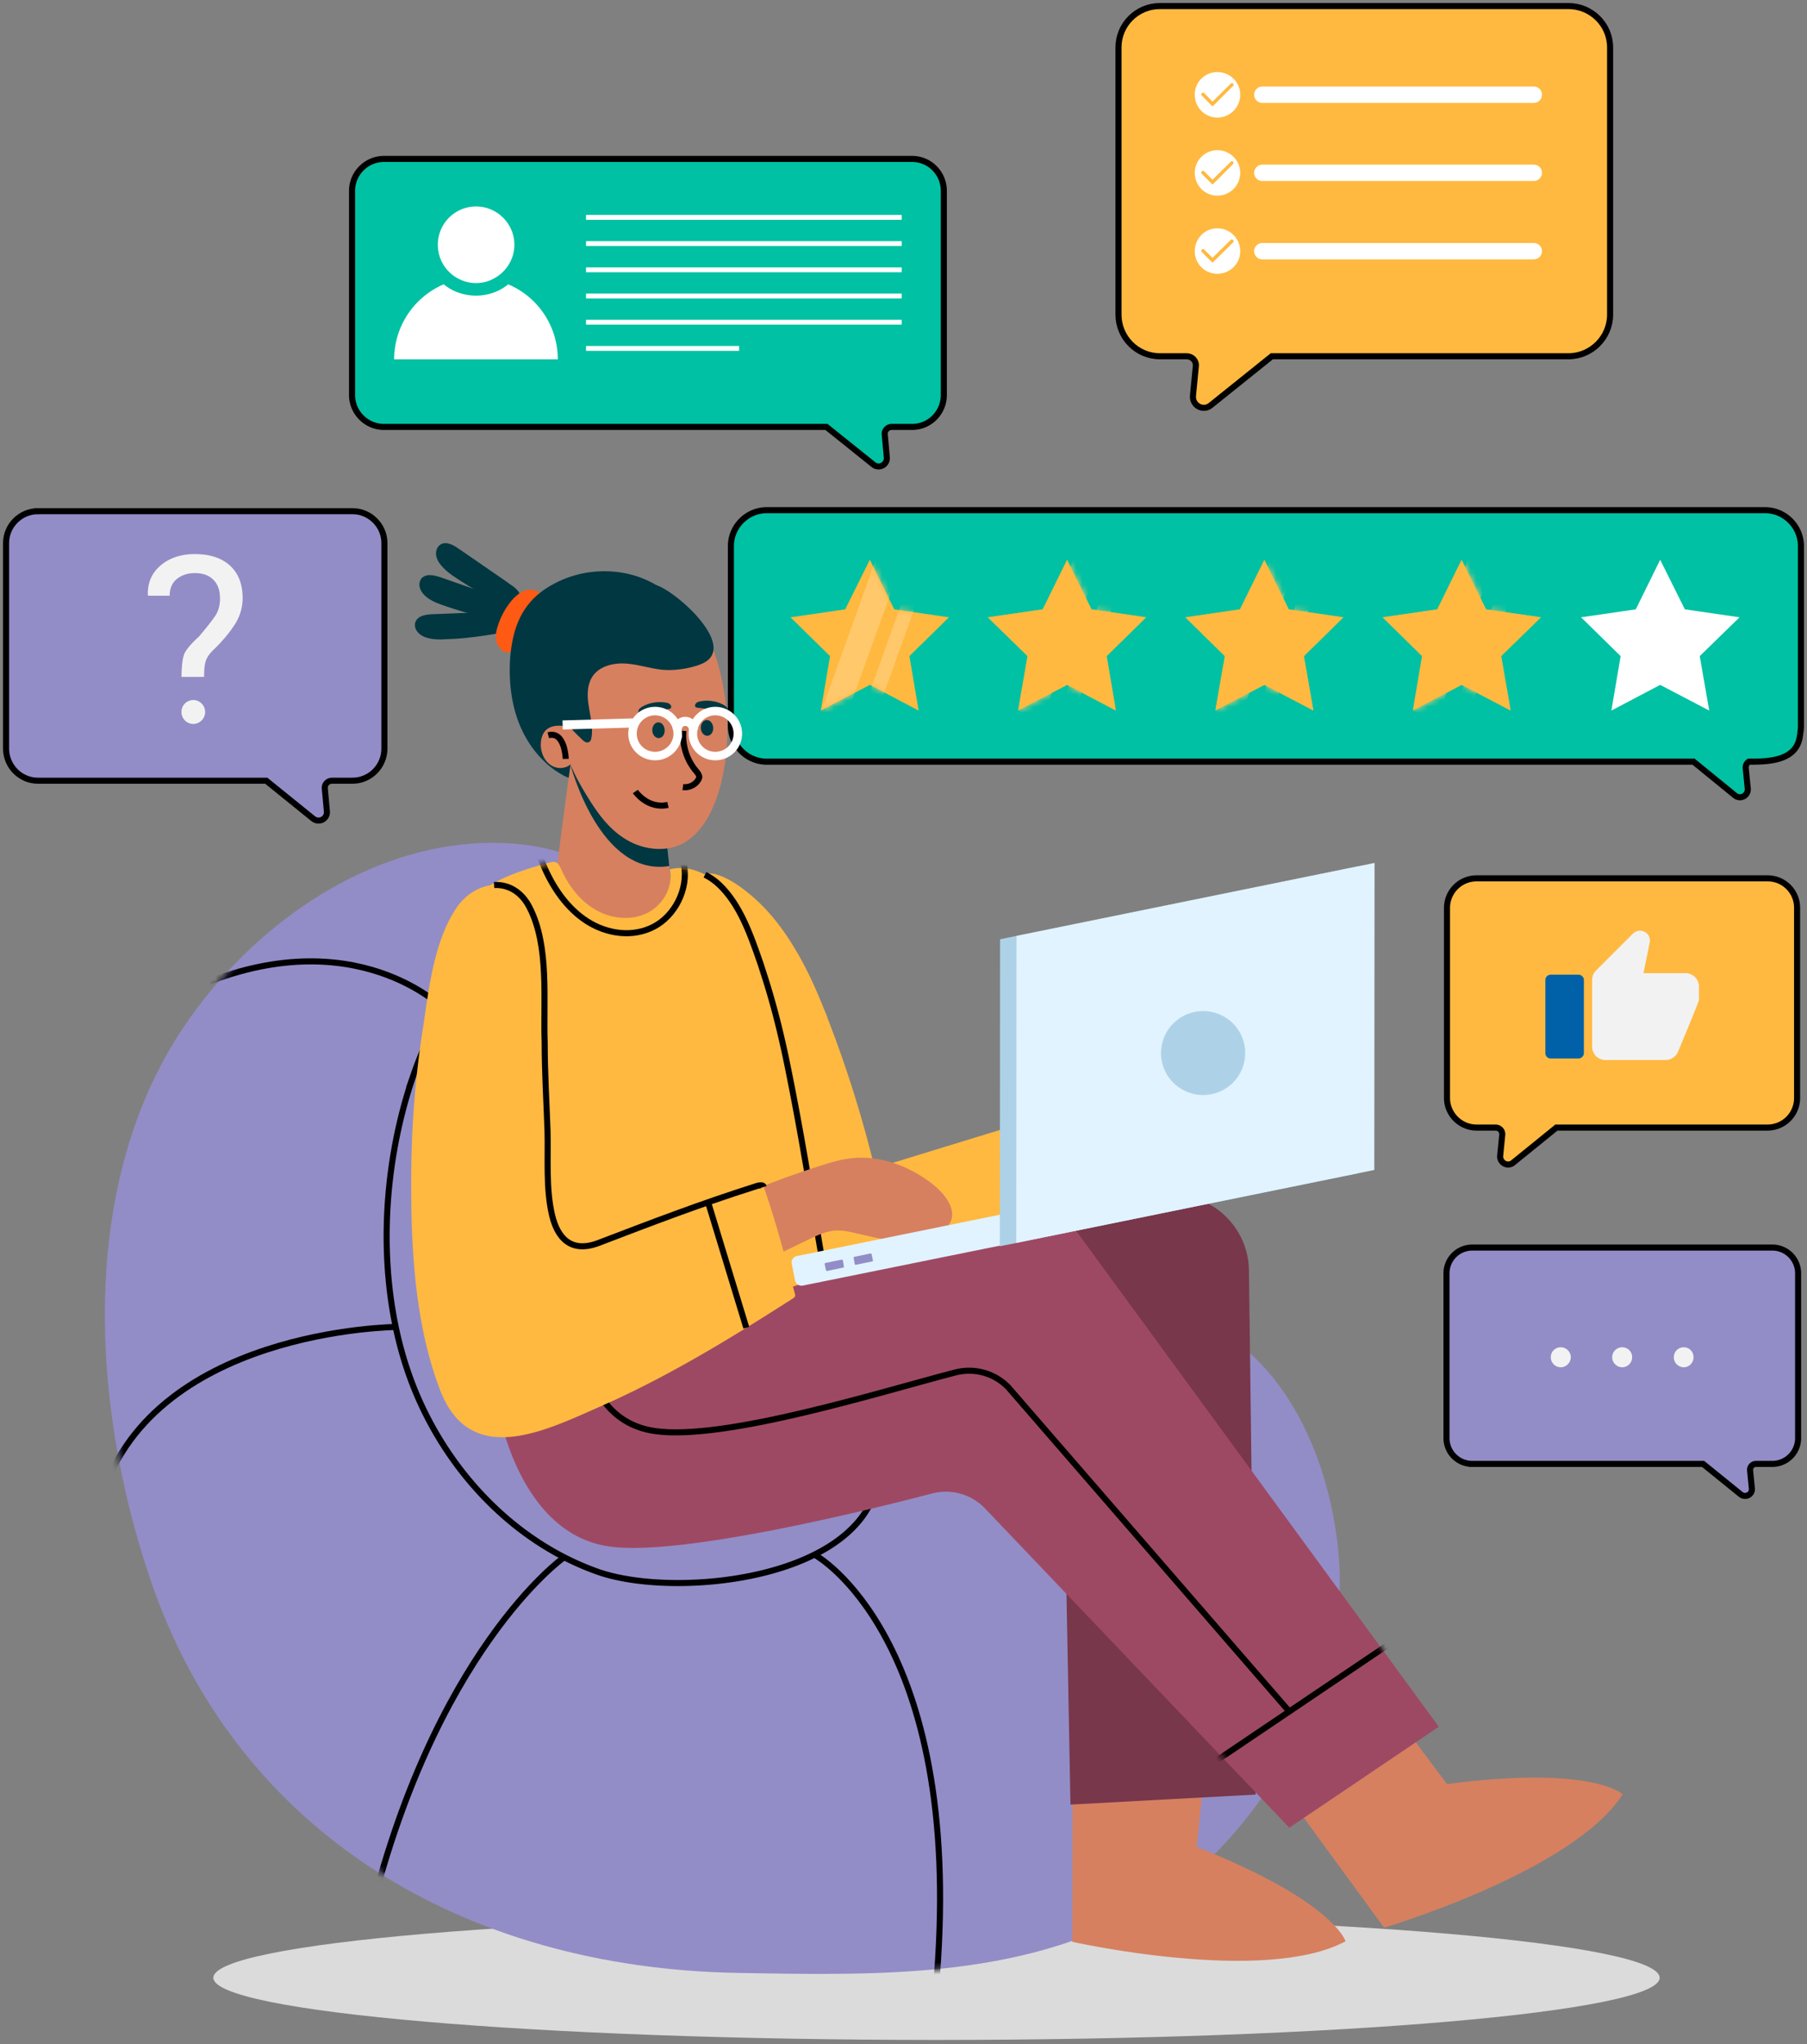 <svg width="298" height="337" fill="none" xmlns="http://www.w3.org/2000/svg"><rect width="100%" height="100%" fill="#808080" stroke="none"/><path d="M297 90.037c0-3.261-2.669-5.93-5.93-5.93H126.465c-3.261 0-5.93 2.669-5.93 5.93v29.609c0 3.261 2.669 5.93 5.93 5.93h152.829l6.862 5.591c.89.678 2.16 0 2.076-1.144l-.339-3.388a1.138 1.138 0 0 1 .508-1.059c3.431 0 8.133-.127 8.472-4.617a6.66 6.66 0 0 0 .127-1.313V90.037Z" fill="#00C1A3"/><path d="M297 90.037c0-3.261-2.669-5.93-5.93-5.93H126.465c-3.261 0-5.93 2.669-5.93 5.93v29.609c0 3.261 2.669 5.93 5.93 5.93h152.829l6.862 5.591c.89.678 2.16 0 2.076-1.144l-.339-3.388a1.138 1.138 0 0 1 .508-1.059c3.431 0 8.133-.127 8.472-4.617a6.66 6.66 0 0 0 .127-1.313V90.037Z" stroke="#000" stroke-miterlimit="10"/><path d="m143.451 92.282 4.024 8.175 9.022 1.313-6.523 6.397 1.525 8.98-8.048-4.236-8.09 4.236 1.524-8.98-6.523-6.397 9.023-1.313 4.066-8.175Z" fill="#FFB940"/><mask id="a" style="mask-type:luminance" maskUnits="userSpaceOnUse" x="130" y="92" width="27" height="26"><path d="m143.438 92.295 4.037 8.179 9.027 1.313-6.532 6.367 1.542 8.988-8.074-4.244-8.073 4.244 1.542-8.988-6.532-6.367 9.027-1.313 4.036-8.18Z" fill="#fff"/></mask><g mask="url(#a)" fill="#FFC86B"><path d="m139.215 119.095-3.939-1.398 9.827-27.32 3.939 1.44-9.827 27.278ZM143.705 120.112l-2.16-.763 9.785-27.279 2.16.763-9.785 27.279Z"/></g><path d="m175.982 92.282 4.024 8.175 9.023 1.313-6.524 6.397 1.525 8.98-8.048-4.236-8.09 4.236 1.567-8.98-6.565-6.397 9.064-1.313 4.024-8.175Z" fill="#FFB940"/><mask id="b" style="mask-type:luminance" maskUnits="userSpaceOnUse" x="162" y="92" width="28" height="26"><path d="m175.974 92.295 4.036 8.179 9.027 1.313-6.532 6.367 1.542 8.988-8.073-4.244-8.074 4.244 1.542-8.988-6.532-6.367 9.027-1.313 4.037-8.18Z" fill="#fff"/></mask><g mask="url(#b)"><path d="m171.746 119.095-3.897-1.398 9.785-27.32 3.939 1.44-9.827 27.278ZM176.236 120.112l-2.16-.763 9.785-27.279 2.203.763-9.828 27.279Z" fill="#FFC86B"/><path d="m175.982 92.282 4.024 8.175 9.023 1.313-6.524 6.397 1.525 8.98-8.048-4.236-8.09 4.236 1.567-8.98-6.565-6.397 9.064-1.313 4.024-8.175Z" fill="#FFB940"/></g><path d="m208.513 92.282 4.024 8.175 9.023 1.313-6.523 6.397 1.567 8.98-8.091-4.236-8.09 4.236 1.567-8.98-6.523-6.397 9.022-1.313 4.024-8.175Z" fill="#FFB940"/><mask id="c" style="mask-type:luminance" maskUnits="userSpaceOnUse" x="195" y="92" width="27" height="26"><path d="m208.513 92.295 4.037 8.179 9.027 1.313-6.532 6.367 1.542 8.988-8.074-4.244-8.073 4.244 1.542-8.988-6.532-6.367 9.027-1.313 4.036-8.18Z" fill="#fff"/></mask><g mask="url(#c)"><path d="m204.278 119.095-3.897-1.398 9.827-27.32 3.897 1.44-9.827 27.278ZM208.767 120.112l-2.16-.763 9.827-27.279 2.161.763-9.828 27.279Z" fill="#FFC86B"/><path d="m208.513 92.282 4.024 8.175 9.023 1.313-6.523 6.397 1.567 8.98-8.091-4.236-8.09 4.236 1.567-8.98-6.523-6.397 9.022-1.313 4.024-8.175Z" fill="#FFB940"/></g><path d="m241.045 92.282 4.024 8.175 9.064 1.313-6.565 6.397 1.567 8.98-8.09-4.236-8.048 4.236 1.524-8.98-6.523-6.397 9.023-1.313 4.024-8.175Z" fill="#FFB940"/><mask id="d" style="mask-type:luminance" maskUnits="userSpaceOnUse" x="227" y="92" width="28" height="26"><path d="m241.053 92.295 4.037 8.179 9.026 1.313-6.531 6.367 1.542 8.988-8.074-4.244-8.073 4.244 1.541-8.988-6.531-6.367 9.026-1.313 4.037-8.18Z" fill="#fff"/></mask><g mask="url(#d)"><path d="m236.809 119.095-3.897-1.398 9.827-27.32 3.897 1.44-9.827 27.278ZM241.299 120.112l-2.161-.763 9.828-27.279 2.16.763-9.827 27.279Z" fill="#FFC86B"/><path d="m241.045 92.282 4.024 8.175 9.064 1.313-6.565 6.397 1.567 8.98-8.09-4.236-8.048 4.236 1.524-8.98-6.523-6.397 9.023-1.313 4.024-8.175Z" fill="#FFB940"/></g><path d="m273.788 92.282 4.066 8.175 9.022 1.313-6.565 6.397 1.567 8.98-8.09-4.236-8.049 4.236 1.525-8.98-6.523-6.397 9.023-1.313 4.024-8.175Z" fill="#fff"/><path d="M63.31 26.203h87.13c2.881 0 5.21 2.372 5.21 5.253V65.13c0 2.88-2.329 5.253-5.21 5.253h-3.389c-.677 0-1.228.593-1.143 1.27l.339 3.728a1.363 1.363 0 0 1-2.245 1.186l-7.71-6.184H63.309c-2.88 0-5.252-2.372-5.252-5.252V31.456c0-2.88 2.372-5.253 5.252-5.253Z" fill="#00C1A3"/><path d="M63.31 26.203h87.13c2.881 0 5.21 2.372 5.21 5.253V65.13c0 2.88-2.329 5.253-5.21 5.253h-3.389c-.677 0-1.228.593-1.143 1.27l.339 3.728a1.363 1.363 0 0 1-2.245 1.186l-7.71-6.184H63.309c-2.88 0-5.252-2.372-5.252-5.252V31.456c0-2.88 2.372-5.253 5.252-5.253Z" stroke="#000" stroke-miterlimit="10"/><path d="M83.81 46.874c-1.44 1.186-3.303 1.864-5.294 1.864-2.034 0-3.897-.678-5.337-1.864-4.787 2.033-8.176 6.82-8.176 12.369h26.983a13.396 13.396 0 0 0-8.175-12.369ZM75.762 46.027a5.986 5.986 0 0 0 2.754.635c.974 0 1.906-.212 2.71-.635 2.119-1.017 3.601-3.177 3.601-5.676 0-3.474-2.838-6.312-6.311-6.312a6.3 6.3 0 0 0-6.312 6.312c0 2.499 1.44 4.66 3.558 5.676ZM148.703 36.242H96.645v-.805h52.058v.805ZM148.703 40.563H96.645v-.805h52.058v.805ZM148.703 44.883H96.645v-.805h52.058v.805ZM148.703 49.204H96.645v-.805h52.058v.805ZM148.703 53.524H96.645v-.805h52.058v.805ZM121.891 57.845H96.645v-.805h25.246v.805Z" fill="#fff"/><path d="M242.781 205.675h49.517a4.249 4.249 0 0 1 4.236 4.236v27.194a4.248 4.248 0 0 1-4.236 4.236h-2.711a.979.979 0 0 0-.974 1.059l.296 3.008c.085.974-1.016 1.567-1.821.974l-6.227-5.041h-38.08a4.249 4.249 0 0 1-4.236-4.236v-27.194a4.25 4.25 0 0 1 4.236-4.236Z" fill="#928DC7" stroke="#000" stroke-miterlimit="10"/><path d="M276.032 223.762c0 .89.721 1.652 1.652 1.652.89 0 1.61-.762 1.61-1.652 0-.931-.72-1.651-1.61-1.651-.931 0-1.652.72-1.652 1.651ZM265.866 223.762c0 .89.763 1.652 1.652 1.652.932 0 1.652-.762 1.652-1.652 0-.931-.72-1.651-1.652-1.651-.889 0-1.652.72-1.652 1.651ZM255.743 223.762c0 .89.72 1.652 1.652 1.652.889 0 1.652-.762 1.652-1.652 0-.931-.763-1.652-1.652-1.652-.932 0-1.652.721-1.652 1.652Z" fill="#F2F2F2"/><path d="M291.493 144.807h-47.992a4.872 4.872 0 0 0-4.871 4.871v31.345c0 2.668 2.203 4.871 4.871 4.871h3.135c.678 0 1.186.593 1.101 1.229l-.339 3.431c-.084 1.143 1.229 1.863 2.118 1.143l7.159-5.803h34.818a4.873 4.873 0 0 0 4.872-4.871v-31.345a4.845 4.845 0 0 0-4.872-4.871Z" fill="#FFB940" stroke="#000" stroke-miterlimit="10"/><path d="M260.318 174.5h-4.575a.868.868 0 0 1-.889-.89v-12.03c0-.508.381-.889.889-.889h4.575c.466 0 .889.381.889.889v12.03c0 .509-.423.89-.889.89Z" fill="#0061A8"/><path d="M280.184 162.639a2.214 2.214 0 0 0-2.203-2.202h-6.947l1.017-4.998c.028-.113.042-.241.042-.382 0-.423-.169-.847-.466-1.143a1.66 1.66 0 0 0-2.329 0l-6.1 6.099a2.18 2.18 0 0 0-.635 1.525v11.013c0 1.229.974 2.203 2.202 2.203h9.912c.89 0 1.695-.551 2.033-1.313 0 0 3.474-8.302 3.474-8.599V162.639Z" fill="#F2F2F2"/><path d="M258.666 1h-67.392c-3.77 0-6.82 3.05-6.82 6.82v44.052c0 3.77 3.05 6.862 6.82 6.862h4.405c.932 0 1.652.763 1.525 1.695l-.466 4.829c-.127 1.61 1.694 2.583 2.922 1.567l10.082-8.09h48.924c3.77 0 6.862-3.093 6.862-6.863V7.82c0-3.77-3.092-6.82-6.862-6.82Z" fill="#FFB940" stroke="#000" stroke-miterlimit="10"/><path d="M204.532 15.614a3.778 3.778 0 0 1-3.77 3.77c-2.076 0-3.728-1.695-3.728-3.77a3.706 3.706 0 0 1 3.728-3.728c2.076 0 3.77 1.652 3.77 3.728Z" fill="#fff"/><path d="m199.957 17.562-1.779-1.821c-.085-.085-.085-.255 0-.381a.385.385 0 0 1 .424 0l1.355 1.397 3.008-2.965c.084-.127.254-.127.381 0 .127.085.127.254 0 .381l-3.389 3.39Z" fill="#FFB940"/><path d="M208.175 15.614h44.772" stroke="#fff" stroke-width="2.7" stroke-miterlimit="10" stroke-linecap="round"/><path d="M204.532 28.49a3.778 3.778 0 0 1-3.77 3.77c-2.076 0-3.728-1.694-3.728-3.77a3.733 3.733 0 0 1 3.728-3.727c2.076 0 3.77 1.694 3.77 3.727Z" fill="#fff"/><path d="m199.957 30.439-1.779-1.779a.384.384 0 0 1 0-.424.386.386 0 0 1 .424 0l1.355 1.398 3.008-2.965c.084-.127.254-.127.381 0s.127.297 0 .381l-3.389 3.389Z" fill="#FFB940"/><path d="M208.175 28.49h44.772" stroke="#fff" stroke-width="2.7" stroke-miterlimit="10" stroke-linecap="round"/><path d="M204.532 41.41c0 2.075-1.694 3.727-3.77 3.727a3.706 3.706 0 0 1-3.728-3.727c0-2.076 1.652-3.77 3.728-3.77a3.778 3.778 0 0 1 3.77 3.77Z" fill="#fff"/><path d="m199.957 43.316-1.779-1.78c-.085-.126-.085-.296 0-.38.127-.127.297-.127.424 0l1.355 1.355 3.008-2.965c.084-.085.254-.085.381 0 .127.127.127.297 0 .424l-3.389 3.346Z" fill="#FFB940"/><path d="M208.175 41.41h44.772" stroke="#fff" stroke-width="2.7" stroke-miterlimit="10" stroke-linecap="round"/><path d="M6.252 84.276h51.89c2.88 0 5.252 2.373 5.252 5.253v33.887c0 2.922-2.372 5.294-5.253 5.294h-3.388c-.72 0-1.271.593-1.186 1.313l.339 3.728c.127 1.228-1.271 1.991-2.245 1.228l-7.752-6.269H6.252c-2.88 0-5.252-2.372-5.252-5.294V89.529c0-2.88 2.372-5.252 5.252-5.252Z" fill="#928DC7" stroke="#000" stroke-miterlimit="10"/><path d="M29.93 111.598c.029-1.836.184-3.107.467-3.813.31-.706 1.115-1.652 2.414-2.838 1.243-1.468 2.132-2.598 2.669-3.388.536-.791.804-1.751.804-2.88 0-1.356-.367-2.387-1.1-3.093-.707-.734-1.723-1.101-3.05-1.101-1.159 0-2.133.31-2.923.932-.82.65-1.229 1.581-1.229 2.795h-3.558l-.042-.127c-.057-2.033.663-3.67 2.16-4.913 1.468-1.215 3.332-1.822 5.591-1.822 2.485 0 4.42.636 5.803 1.906 1.384 1.271 2.076 3.05 2.076 5.338 0 1.609-.452 3.092-1.355 4.447-.876 1.356-2.048 2.739-3.516 4.151-.678.678-1.087 1.299-1.229 1.864-.17.537-.254 1.384-.254 2.542h-3.727Zm1.95 7.751a1.943 1.943 0 0 1-1.95-1.948v-.043c0-1.059.848-1.948 1.95-1.948a1.97 1.97 0 0 1 1.948 1.948v.043a1.97 1.97 0 0 1-1.949 1.948Z" fill="#F2F2F2"/><path d="M273.703 326.058c0 5.633-53.371 10.251-119.239 10.251-65.91 0-119.28-4.618-119.28-10.251 0-5.676 53.37-10.251 119.28-10.251 65.868 0 119.239 4.575 119.239 10.251Z" fill="#DBDBDB"/><path d="M77.711 139.088c-18.807 1.441-36.047 13.936-46.679 29.143-18.299 26.177-16.096 63.071-6.269 92.087 14.232 41.977 51.931 64.13 96.747 64.935 24.949.466 48.585.89 69.298-11.902 15.927-9.828 31.26-34.522 30.074-55.278-1.016-17.663-9.869-38.377-29.015-42.274-2.542-.508-5.21-.508-7.794-.847-4.871-.635-8.895 1.186-13.301 3.092-5.083 2.203-10.039 4.617-15.164 6.735-9.276 3.855-19.527 6.608-29.312 4.363-5.591-1.271-11.013-4.363-13.766-9.361-3.474-6.227-2.288-13.894-1.779-20.967.889-12.073-.509-24.314-4.025-35.878-1.44-4.659-3.261-9.192-4.744-13.851-1.016-3.177-2.499-5.38-5.506-6.904-5.676-2.881-12.454-3.559-18.765-3.093Z" fill="#928DC7"/><mask id="e" style="mask-type:luminance" maskUnits="userSpaceOnUse" x="17" y="138" width="212" height="188"><path d="M77.732 139.092c-18.816 1.445-36.072 13.924-46.709 29.151-18.273 26.165-16.083 63.063-6.252 92.083 14.216 41.96 54.812 65.893 99.64 64.944 25.14-.53 44.963 1.817 65.681-10.975 14.063-8.684 32.878-35.585 36.856-52.465 3.795-16.113-1.203-33.942-14.584-44.248-7.959-6.129-19.083-6.527-28.821-4.066-9.738 2.465-18.633 7.417-27.914 11.259-9.285 3.837-19.531 6.599-29.325 4.375-5.587-1.266-11.004-4.371-13.792-9.369-3.477-6.231-2.278-13.873-1.753-20.985.885-12.063-.517-24.284-4.041-35.847-1.423-4.677-3.266-9.209-4.736-13.873-.995-3.155-2.482-5.379-5.506-6.908-5.69-2.877-12.466-3.559-18.744-3.076Z" fill="#fff"/></mask><g mask="url(#e)" stroke="#000" stroke-miterlimit="10"><path d="M68.138 177.38c-5.295 15.419-6.142 34.183-.55 49.644 5.21 14.444 16.52 26.982 31.006 32.108 14.529 5.125 53.075.339 45.365-23.509-1.016-3.092-3.092-5.676-5.04-8.26a373.031 373.031 0 0 1-40.452-65.444c-1.356-2.753-2.711-5.633-5.083-7.539-1.906-1.568-4.575-2.288-6.947-1.525-2.118.677-3.94 2.456-5.507 3.897-3.854 3.515-6.947 7.878-9.319 12.495-1.355 2.584-2.499 5.295-3.473 8.133Z"/><path d="M134.513 256.421s24.356 13.512 19.994 69.383M65.427 218.764s-41.13.297-49.051 29.27M92.833 256.887s-21.476 15.376-32.235 60.742M73.094 166.24s-14.571-14.698-40.58-3.601"/></g><path d="m176.872 295.856-.043 24.272s31.684 7.116 45.07-.085c0 0-1.864-6.566-24.526-15.546l1.313-13.088-21.814 4.447Z" fill="#D68060"/><path d="M205.972 209.615c0 6.989-5.676 12.665-12.665 12.665-6.989 0-12.665-5.676-12.665-12.665 0-6.989 5.676-12.665 12.665-12.665 6.989 0 12.665 5.676 12.665 12.665Z" fill="#78374B"/><path d="m205.972 209.615 1.101 86.241-30.54 1.652-1.652-87.893" fill="#78374B"/><path d="m190.554 197.204-20.375 5.803 2.499 12.114 19.273 3.558-1.397-21.475Z" fill="#78374B"/><path d="M75.042 95.163c-.89-.593-1.779-1.271-2.414-2.118-.381-.466-.678-1.06-.72-1.652-.043-.636.212-1.271.72-1.61.932-.593 2.118.042 3.007.678a858.337 858.337 0 0 1 5.295 3.643 140.97 140.97 0 0 1 3.346 2.33c.763.508 1.78 1.355 1.525 2.414-.254.932-1.016 1.355-1.948 1.101-1.017-.212-1.99-.805-2.923-1.27-.932-.509-1.864-1.031-2.796-1.568a70.968 70.968 0 0 1-3.092-1.948Z" fill="#013741"/><path d="M73.306 99.864c-1.017-.339-2.034-.72-2.923-1.398-.466-.38-.89-.847-1.101-1.44-.212-.55-.127-1.27.254-1.694.762-.805 2.033-.508 3.092-.17 2.005.706 4.024 1.412 6.057 2.118 1.271.452 2.556.918 3.855 1.398.847.297 2.075.805 2.075 1.906.043 1.017-.593 1.568-1.567 1.61-1.017.042-2.118-.254-3.134-.466a63.752 63.752 0 0 1-3.135-.762 62.263 62.263 0 0 1-3.473-1.102Z" fill="#013741"/><path d="M73.687 105.371c-1.101.085-2.203.085-3.22-.212-.592-.169-1.185-.466-1.567-.932-.423-.466-.593-1.143-.38-1.694.38-1.017 1.694-1.228 2.795-1.271l6.438-.254c1.356-.056 2.711-.099 4.067-.127.932 0 2.245 0 2.668 1.017.34.931 0 1.694-.89 2.075-.974.424-2.075.551-3.091.72-1.074.17-2.147.311-3.22.424a39.233 39.233 0 0 1-3.6.254Z" fill="#013741"/><path d="M81.862 105.752c-.254-.974.043-2.033.381-3.007.551-1.525 1.398-2.965 2.5-4.151.55-.509 1.143-1.017 1.863-1.229.72-.254 1.525-.212 2.16.212.085.085.212.17.255.297.127.296-.127.593-.34.847-1.185 1.313-2.117 2.838-2.795 4.447-.339.847-.593 1.695-.847 2.584-.127.636-.381 1.864-1.27 1.822-.933 0-1.695-.975-1.907-1.822Z" fill="#FF5A13"/><path d="M86.31 120.832c-1.864-3.685-2.415-7.879-2.203-11.988.212-3.134.89-6.353 2.796-8.895 1.228-1.694 2.965-2.965 4.828-3.897 3.897-1.99 8.599-2.414 12.835-1.186 6.65 1.949 13.089 8.853 11.352 16.223-4.617-3.007-10.251-4.405-15.673-3.897-1.27.127-2.541.382-3.515 1.144-.847.72-1.313 1.779-1.568 2.838-.466 1.991-.254 4.066.128 6.015.338 2.075.89 4.066 1.1 6.142.086 1.016.128 2.033-.041 3.007-.085.763-.297 1.652-1.102 1.949-.762.254-1.61-.085-2.287-.424a14.43 14.43 0 0 1-2.5-1.694 17.07 17.07 0 0 1-3.811-4.702 13.093 13.093 0 0 1-.34-.635Z" fill="#013741"/><path d="M94.443 123.543s-1.568 10.886-2.754 20.84c-.296 2.33.89 7.201 3.22 7.752l6.311 2.287c9.573-1.101 9.7-5.253 9.531-7.963l-1.186-11.48-15.122-11.436Z" fill="#D68060"/><path d="M109.819 137.436c-2.838 1.356-6.142.085-8.642-1.821-2.33-1.779-6.057-6.947-7.116-9.616 0 0 4.787 18.638 16.308 16.774l-.55-5.337Z" fill="#013741"/><path d="M117.274 106.133c2.075 5.295 2.965 11.268 2.584 16.986-.382 5.125-1.991 12.538-6.651 15.588-2.88 1.864-6.819 1.525-9.784-.212-2.372-1.355-4.151-3.473-5.634-5.718-.466-.678-4.066-6.354-3.473-6.947-.932.932-2.373 1.017-3.431.339-1.06-.678-1.61-1.906-1.695-3.135-.042-.974.17-2.033.89-2.711 1.059-.931 2.668-.72 4.024-.466-1.695-3.981-2.754-12.665-.17-16.138 2.542-3.516 7.074-5.507 11.352-5.04 1.907.211 3.686.846 5.465 1.355 1.694.423 3.431.72 4.447 2.202a20.338 20.338 0 0 1 2.076 3.897Z" fill="#D68060"/><path d="M93.299 125.11s-.127-4.617-2.88-3.897M104.778 130.489s2.033 2.965 5.379 2.203M112.699 120.493c-.212 2.372.551 4.829 2.118 6.65.254.297.508.635.508 1.017-.042.169-.127.296-.212.466-.508.804-1.525 1.27-2.499 1.143" stroke="#000" stroke-miterlimit="10"/><path d="M115.579 120.069c.043.72.551 1.271 1.102 1.229.593-.043.974-.636.932-1.356-.043-.72-.551-1.271-1.102-1.228-.55.042-.974.635-.932 1.355ZM107.574 120.45c.042.721.55 1.271 1.101 1.229.593-.042.974-.635.932-1.356-.042-.72-.508-1.27-1.101-1.228-.551.042-.975.678-.932 1.355ZM115.113 116.681c-.169 0-.381-.043-.466-.212a.366.366 0 0 1 0-.297c.128-.339.509-.508.89-.55 1.228-.255 2.584-.043 3.728.55.296.17.804.466.762.89-.042.339-.466.381-.72.296-.847-.296-1.737-.423-2.626-.508a17.925 17.925 0 0 1-1.568-.169ZM110.2 116.892c.169 0 .381-.042.466-.211a.366.366 0 0 0 0-.297c-.127-.381-.551-.508-.89-.551a5.984 5.984 0 0 0-3.727.593c-.297.17-.805.466-.763.89.043.339.424.381.72.296a11.194 11.194 0 0 1 2.626-.55c.509-.043 1.059-.085 1.568-.17Z" fill="#013741"/><path d="M97.238 122.272c.17-.127.254-.381.297-.635.296-1.695-.17-3.432-.424-5.126-.296-1.694-.339-3.6.635-5.04 1.144-1.652 3.389-2.203 5.422-2.076 2.034.127 3.982.805 6.015 1.017 1.991.211 4.829-.212 6.651-1.017 5.803-2.669-3.643-11.31-7.244-12.792-1.779-.72-1.016.72-2.922.805a13.82 13.82 0 0 0-2.838.466c-.424.127-.89.338-1.314.338-.423.043-.762.17-1.143.382-.424.197-.833.41-1.229.635-1.821 1.101-3.6 2.33-5.21 3.727-2.414 2.076-4.66 4.872-4.405 8.006.212 2.076 1.398 3.982 2.203 5.846.635 1.397 1.567 2.414 2.668 3.515.466.509.974 1.017 1.483 1.483.296.339.89.847 1.355.466Z" fill="#013741"/><path d="M111.767 120.959a3.733 3.733 0 0 0-3.727-3.728 3.706 3.706 0 0 0-3.728 3.728c0 2.033 1.652 3.685 3.728 3.685 2.033 0 3.727-1.652 3.727-3.685ZM121.679 120.959a3.706 3.706 0 0 0-3.728-3.728c-2.033 0-3.685 1.652-3.685 3.728a3.688 3.688 0 0 0 3.685 3.685c2.076 0 3.728-1.652 3.728-3.685Z" stroke="#fff" stroke-width="1.4" stroke-miterlimit="10"/><path d="M111.682 120.281c0-.762.593-1.355 1.313-1.355.763 0 1.356.593 1.356 1.355M104.736 119.18c-.17 0-11.946.339-11.946.339" stroke="#fff" stroke-width="1.5" stroke-miterlimit="10"/><path d="M136.504 167.934a193.905 193.905 0 0 1 7.752 24.695 7775.57 7775.57 0 0 1 23.89-7.328c1.13 5.817 2.273 11.62 3.431 17.409-11.479 6.312-23.339 11.903-35.496 16.647-1.61.636-3.389 1.229-4.914.509-1.821-.848-2.414-3.093-2.753-5.083a27859.6 27859.6 0 0 1-8.684-47.018c-.847-4.49-1.694-8.938-3.007-13.301-.551-1.906-1.483-3.77-1.864-5.76-.212-1.229-.339-2.839.424-3.897.974-1.314 2.711-.763 3.939-.255 1.737.763 3.346 1.949 4.787 3.177 2.838 2.415 5.125 5.422 7.031 8.599 1.991 3.262 3.558 6.777 4.956 10.293.198.424.367.861.508 1.313Z" fill="#FFB940"/><path d="m126.211 161.326-.762-2.372c-1.61-4.617-3.389-9.996-7.116-13.343-2.161-1.863-5.126-3.007-7.879-2.287.635 2.88-1.144 5.973-3.812 7.243-2.669 1.271-5.973.89-8.514-.635-2.542-1.483-4.406-3.982-5.592-6.65-.212-.424-.38-.89-.805-1.102-.423-.169-.889-.042-1.355.085-3.007.847-6.057 1.737-8.81 3.262-7.159 3.981-8.769 11.902-7.413 19.484.762 4.236 2.33 8.345 3.685 12.454 4.956 15.122 7.497 30.921 10.25 46.636.085.466.213.975.551 1.313.255.255.678.382 1.102.509 15.503 3.939 32.573 1.228 46.086-7.328.423-.297.889-.593 1.101-1.059.212-.466.127-1.017.042-1.525a2652.088 2652.088 0 0 0-2.668-15.8c-1.441-8.641-2.923-17.282-4.702-25.838-.932-4.406-2.033-8.769-3.389-13.047Z" fill="#FFB940"/><mask id="f" style="mask-type:luminance" maskUnits="userSpaceOnUse" x="73" y="142" width="65" height="86"><path d="M126.216 161.314a103.79 103.79 0 0 0-.784-2.364c-1.597-4.609-3.363-9.971-7.12-13.317-2.122-1.894-5.096-3.021-7.854-2.326.64 2.885-1.156 5.994-3.824 7.269-2.665 1.275-5.943.872-8.49-.631-2.545-1.5-4.404-3.978-5.616-6.676-.186-.415-.394-.877-.805-1.072-.41-.199-.89-.076-1.325.051-3.025.868-6.079 1.754-8.824 3.287-7.145 3.982-8.78 11.877-7.412 19.468.766 4.261 2.304 8.336 3.66 12.449 4.99 15.135 7.518 30.947 10.284 46.645.08.466.178.962.513 1.296.292.293.707.407 1.105.509 15.503 3.947 32.586 1.236 46.107-7.316.441-.275.898-.588 1.106-1.067.203-.47.122-1.008.038-1.512-.89-5.27-1.778-10.541-2.665-15.813-1.457-8.632-2.91-17.265-4.727-25.826-.936-4.396-2.008-8.772-3.367-13.054Z" fill="#fff"/></mask><g mask="url(#f)"><path d="M112.784 142.477c.805 4.109-1.525 8.514-4.956 10.293-3.474 1.821-7.709 1.228-11.013-.89-3.304-2.118-5.719-5.633-7.286-9.446-.212-.593-.508-1.228-1.016-1.524" stroke="#000" stroke-miterlimit="10"/></g><path d="M74.153 165.011c.762 4.236 2.33 8.345 3.685 12.454 4.956 15.122 7.497 30.921 10.25 46.636.085.466.213.975.551 1.313.255.255.678.382 1.102.509 15.503 3.939 32.573 1.228 46.086-7.328.423-.297.889-.593 1.101-1.059.212-.466.127-1.017.042-1.525a2652.088 2652.088 0 0 0-2.668-15.8c-1.441-8.641-2.923-17.282-4.702-25.838-.932-4.406-2.033-8.769-3.389-13.047l-.762-2.372c-1.61-4.617-3.389-9.996-7.116-13.343a9.952 9.952 0 0 0-2.076-1.397" stroke="#000" stroke-miterlimit="10"/><path d="m213.766 297.974 14.486 19.824s31.134-9.192 39.351-21.984c0 0-4.829-4.829-28.973-1.694l-7.963-10.632-16.901 14.486Z" fill="#D68060"/><path d="M82.413 233.251s3.473 19.569 17.96 21.687c11.437 1.695 41.384-5.591 53.371-8.726a8.943 8.943 0 0 1 8.726 2.5l50.152 52.609 24.653-16.647-59.768-81.709s-32.404-2.669-95.094 30.286Z" fill="#9E4963"/><mask id="g" style="mask-type:luminance" maskUnits="userSpaceOnUse" x="82" y="202" width="156" height="100"><path d="M82.404 233.242s3.486 19.561 17.952 21.705c11.458 1.698 41.405-5.613 53.38-8.73a8.93 8.93 0 0 1 8.713 2.482l50.173 52.6 24.653-16.613-59.751-81.722s-32.421-2.677-95.12 30.278Z" fill="#fff"/></mask><g mask="url(#g)" stroke="#000" stroke-miterlimit="10"><path d="M95.713 212.834s-2.245 20.967 12.242 23.085c11.437 1.695 37.656-6.565 49.601-9.657 3.177-.805 6.481.127 8.726 2.456l46.129 53.202M199.661 290.9l30.837-20.798"/></g><path d="m123.67 209.022 9.827-4.744c1.313-.636 2.669-1.271 4.151-1.398 1.101-.085 2.203.127 3.262.381 4.235.932 9.7 2.584 13.893.127 4.278-2.499 1.567-6.269-1.398-8.472-3.727-2.795-8.514-4.532-13.173-3.939-1.525.17-3.008.593-4.448 1.059a145.484 145.484 0 0 0-15.969 6.057c.847 3.22 1.737 6.82 3.05 9.87.254.678.381.466.805 1.059Z" fill="#D68060"/><path d="M91.054 200.381c.89 3.685 3.092 6.269 7.667 4.532 8.514-3.262 16.943-6.481 25.626-9.234.551-.17 1.441-.508 1.61 0 1.991 5.718 3.558 11.648 5.083 17.452.085.211.127.465.042.635a.993.993 0 0 1-.381.339c-9.53 6.099-19.188 12.03-29.481 16.774-.706.31-1.398.621-2.076.932-9.064 3.981-21.56 10.377-26.558-2.627-4.448-11.563-4.914-25.203-4.745-37.487.128-7.243.72-14.486 1.822-21.603 1.017-6.65 1.779-14.528 5.464-20.204 3.05-4.702 9.361-5.804 12.2-.297 3.303 6.396 2.244 15.334 2.498 22.281 0 4.828.297 9.7.466 14.528.127 4.533-.296 9.531.763 13.979Z" fill="#FFB940"/><path d="M81.481 145.908c2.245-.127 4.49 1.016 5.845 3.685 3.304 6.396 2.245 15.334 2.5 22.281 0 4.828.296 9.7.466 14.528.127 4.533-.297 9.531.762 13.979.89 3.685 3.092 6.269 7.667 4.532 8.514-3.262 16.943-6.481 25.627-9.234.508-.17 1.44-.508 1.609 0M116.893 198.602l6.184 20.289" stroke="#000" stroke-miterlimit="10"/><path d="m192.587 199.745-60.191 12.2c-.551.127-1.144-.255-1.271-.805l-.551-2.796c-.127-.593.254-1.144.847-1.271l60.149-12.241c.593-.127 1.144.254 1.271.847l.551 2.796c.127.55-.255 1.143-.805 1.27Z" fill="#E1F3FE"/><path d="m139.046 208.979-2.626.551c-.085 0-.212-.042-.212-.127l-.212-1.017c0-.084.042-.169.127-.169l2.669-.551c.084 0 .169.043.212.127l.169 1.017c.042.085-.042.169-.127.169ZM143.832 207.963l-2.668.55c-.085.043-.17-.042-.212-.127l-.169-.974c-.043-.127.042-.212.127-.212l2.626-.55c.085 0 .169.042.212.127l.211 1.016c0 .085-.042.17-.127.17Z" fill="#928DC7"/><path d="m223.974 142.816-59.047 12.029-.042 50.619 59.047-12.03.042-50.618Z" fill="#ADD2E8"/><path d="m226.685 142.265-59.047 12.03-.043 50.618 59.048-12.03.042-50.618Z" fill="#E1F3FE"/><path d="M205.21 172.212c-.763-3.727-4.406-6.142-8.176-5.379a6.917 6.917 0 0 0-5.422 8.175c.763 3.728 4.448 6.142 8.176 5.38a6.918 6.918 0 0 0 5.422-8.176Z" fill="#ADD2E8"/></svg>